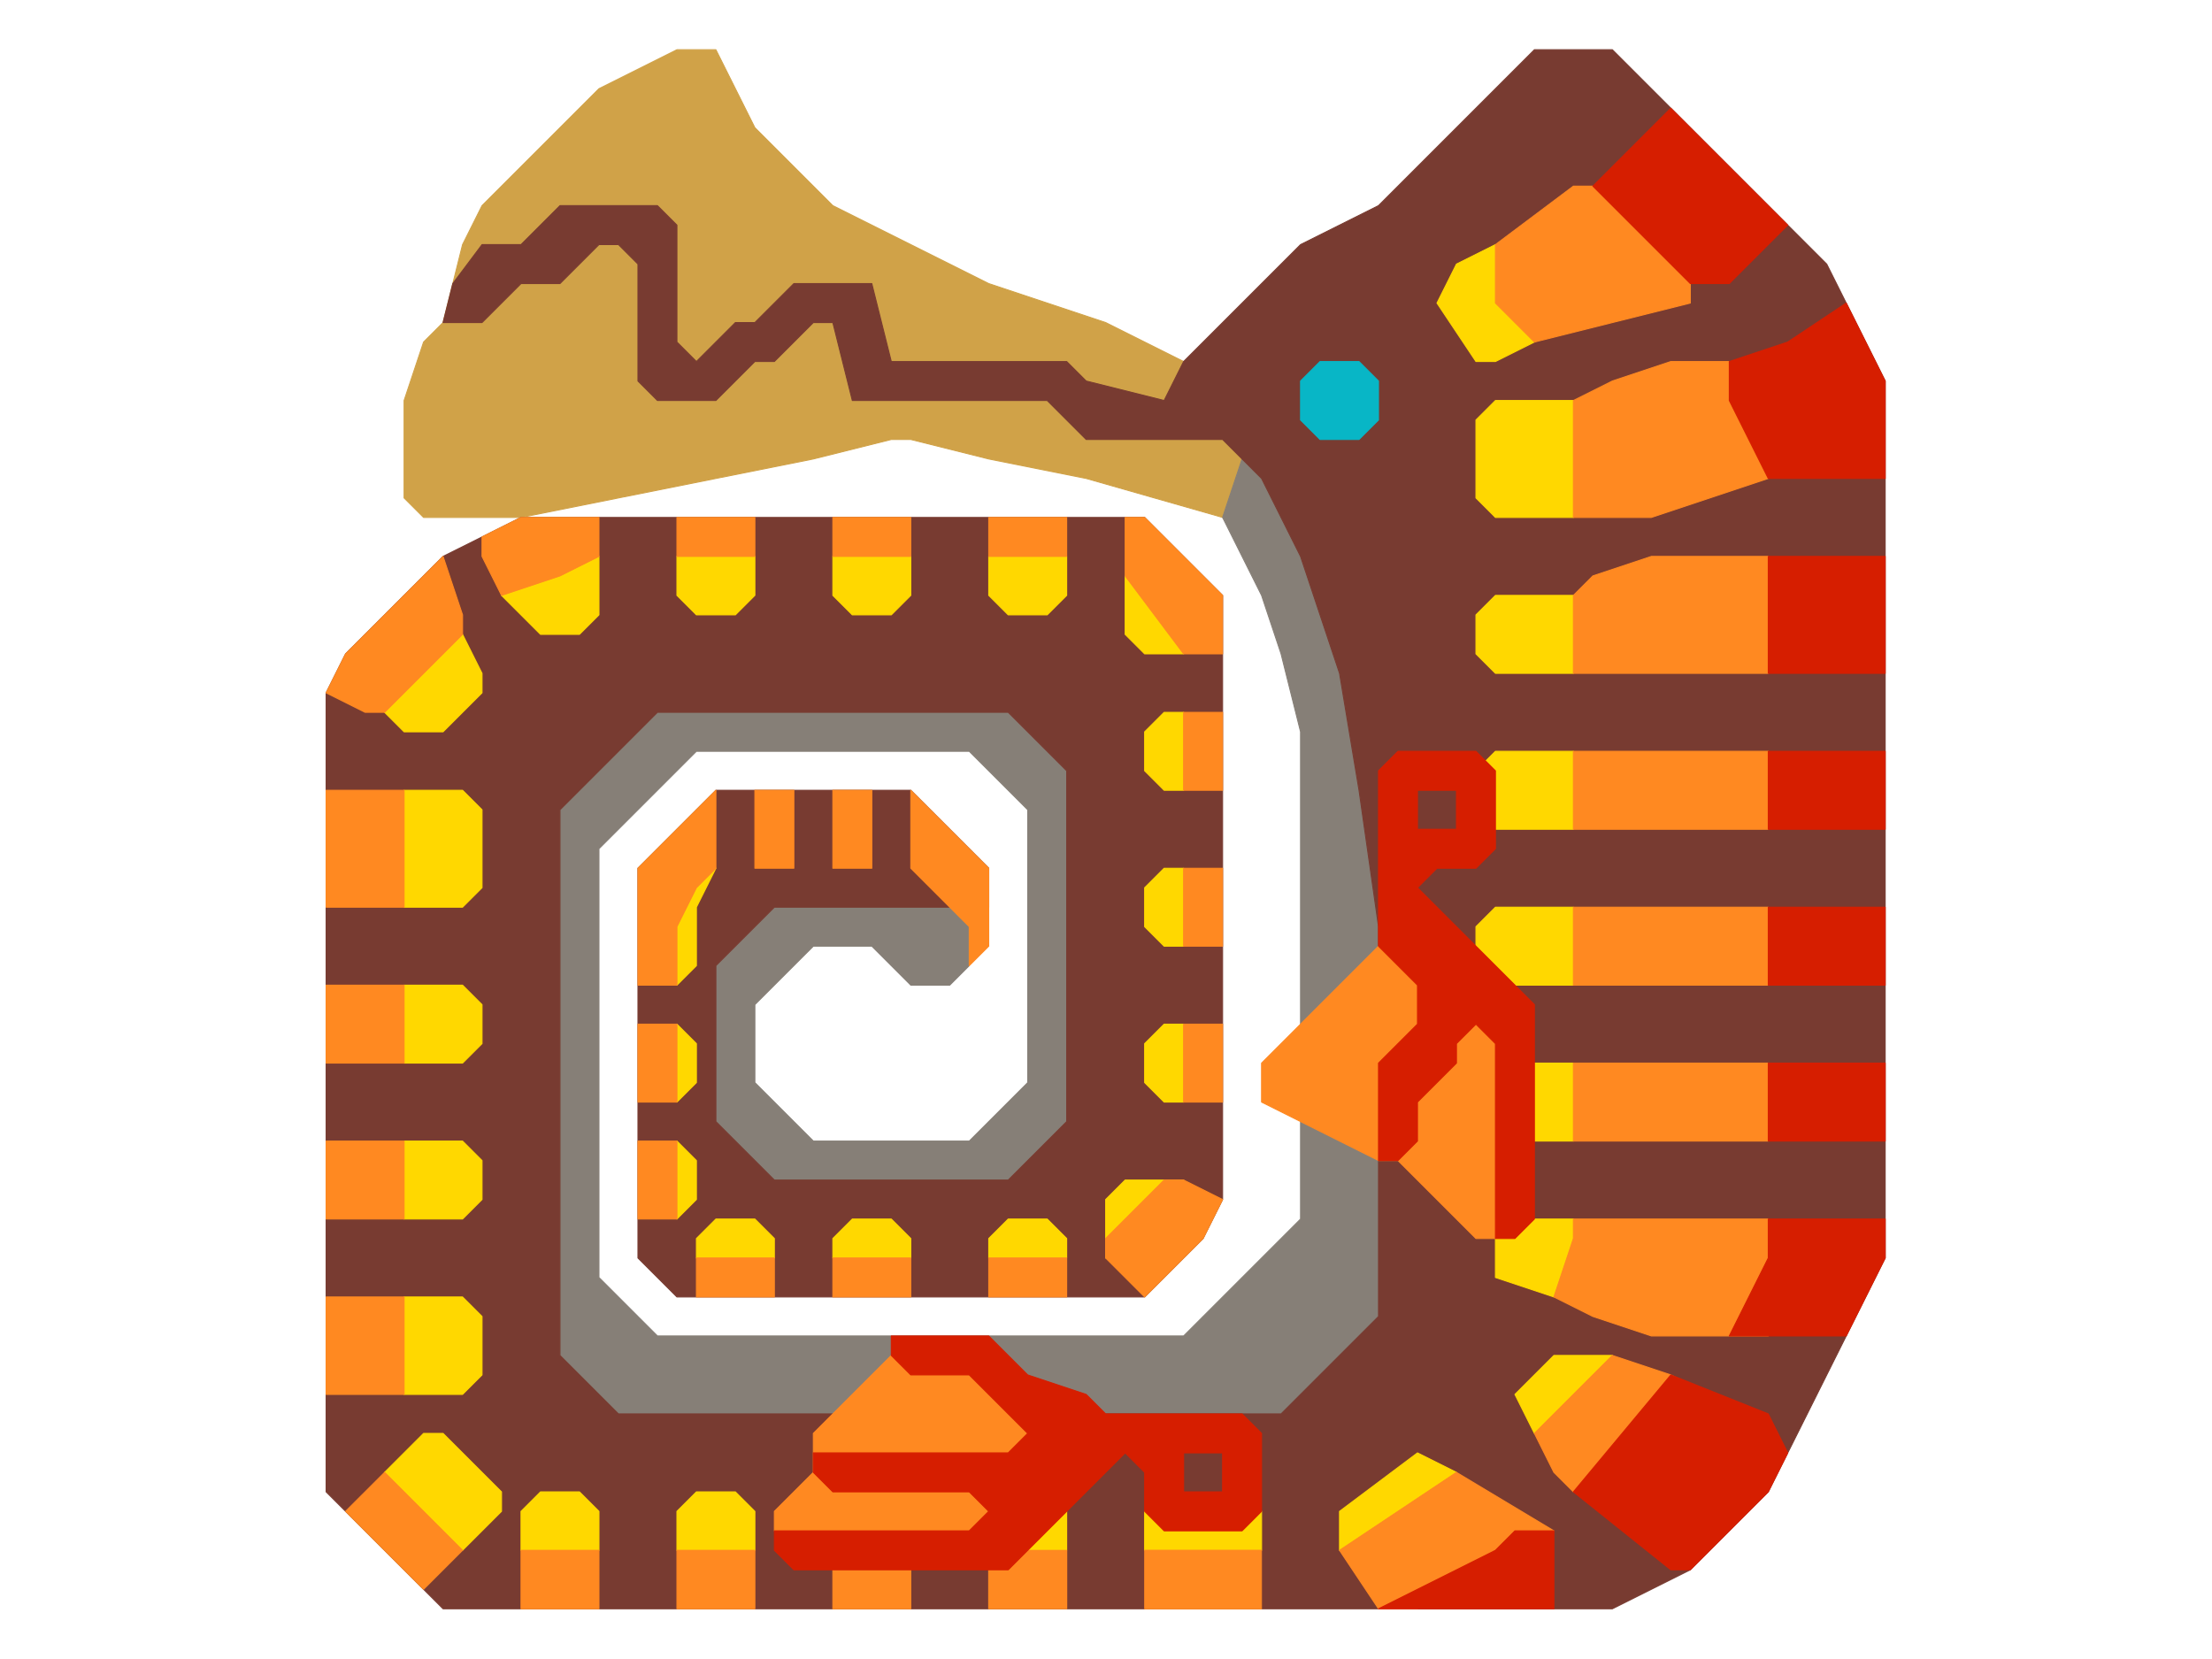 <?xml version="1.0" encoding="UTF-8" standalone="no"?>
<!DOCTYPE svg PUBLIC "-//W3C//DTD SVG 1.1//EN" "http://www.w3.org/Graphics/SVG/1.1/DTD/svg11.dtd">
<svg width="100%" height="100%" viewBox="0 0 4634 3475" version="1.1" xmlns="http://www.w3.org/2000/svg" xmlns:xlink="http://www.w3.org/1999/xlink" xml:space="preserve" xmlns:serif="http://www.serif.com/" style="fill-rule:evenodd;clip-rule:evenodd;stroke-linecap:round;stroke-linejoin:round;stroke-miterlimit:1.5;">
    <g transform="matrix(2.083,0,0,2.083,0,0)">
        <g transform="matrix(1,0,0,1,-24.8,-8.8)">
            <g id="Layer1">
                <path d="M1254.4,529.2L1117.2,490L1019.2,470.4L940.8,450.8L921.2,450.8L842.8,470.4L548.8,529.2L450.8,529.2L431.2,509.6L431.2,411.6L450.8,352.8L470.4,333.2L490,254.8L509.6,215.6L627.2,98L705.6,58.8L744.8,58.8L784,137.2L862.4,215.6L1019.2,294L1136.8,333.2L1215.2,372.4L1254.4,431.2L1274,470.4L1254.4,529.2Z" style="fill:rgb(208,162,72);stroke:rgb(208,162,72);stroke-width:1px;"/>
            </g>
        </g>
        <g transform="matrix(1,0,0,1,-24.8,-8.8)">
            <g id="Layer5">
                <path d="M1274,470.4L1293.6,490L1332.8,568.4L1372,686L1391.6,803.6L1411.2,940.8L1411.2,1332.8L1313.2,1430.8L646.8,1430.8L588,1372L588,823.2L686,725.2L1038.8,725.2L1097.6,784L1097.6,1136.8L1038.8,1195.6L803.6,1195.6L744.8,1136.8L744.8,980L803.6,921.2L980,921.2L999.6,940.8L999.6,980L980,999.6L940.8,999.6L901.6,960.4L842.8,960.4L784,1019.2L784,1097.6L842.8,1156.4L999.6,1156.4L1058.4,1097.6L1058.4,823.2L999.6,764.4L725.2,764.4L627.2,862.4L627.2,1293.6L686,1352.4L1215.2,1352.4L1332.8,1234.8L1332.8,744.8L1313.2,666.4L1293.6,607.6L1254.4,529.2L1274,470.4Z" style="fill:rgb(134,127,119);stroke:rgb(134,127,119);stroke-width:1px;"/>
            </g>
        </g>
        <g transform="matrix(1,0,0,1,-24.8,-8.8)">
            <g id="Layer4">
                <path d="M1078,411.6L882,411.6L862.4,333.2L842.8,333.2L803.6,372.4L784,372.4L744.8,411.6L686,411.6L666.4,392L666.4,274.4L646.8,254.8L627.2,254.8L588,294L548.8,294L509.6,333.2L470.4,333.2L480.2,294L509.6,254.8L548.8,254.8L588,215.6L686,215.6L705.6,235.2L705.6,352.8L725.2,372.4L764.4,333.2L784,333.2L823.2,294L901.6,294L921.2,372.4L1097.6,372.4L1117.2,392L1195.6,411.6L1215.2,372.4L1332.8,254.8L1411.2,215.6L1568,58.8L1646.4,58.8L1862,274.4L1920.8,392L1920.8,1274L1862,1391.6L1803.2,1509.2L1724.8,1587.6L1646.4,1626.8L470.4,1626.8L352.8,1509.2L352.8,705.6L372.4,666.4L470.4,568.4L548.8,529.2L1176,529.2L1254.4,607.6L1254.4,1215.2L1234.8,1254.4L1176,1313.2L705.6,1313.2L666.4,1274L666.4,882L744.8,803.6L940.8,803.6L1019.2,882L1019.2,921.2L803.6,921.2L744.8,980L744.8,1136.8L803.6,1195.6L1038.8,1195.6L1097.6,1136.8L1097.6,784L1038.8,725.2L686,725.2L588,823.2L588,1372L646.8,1430.8L1313.2,1430.8L1411.2,1332.8L1411.2,940.8L1391.6,803.6L1372,686L1332.8,568.4L1293.6,490L1274,470.4L1254.4,450.8L1117.2,450.8L1078,411.6Z" style="fill:rgb(120,59,49);stroke:rgb(120,59,49);stroke-width:1px;"/>
            </g>
        </g>
        <g id="Layer6">
            <g transform="matrix(1,0,0,1,-24.8,-8.8)">
                <path d="M1607.2,607.6L1528.8,607.6L1509.2,627.2L1509.2,666.4L1528.8,686L1607.2,686L1607.2,607.6Z" style="fill:rgb(255,216,0);stroke:rgb(255,216,0);stroke-width:1px;"/>
            </g>
            <g transform="matrix(1,0,0,1,-24.8,-8.8)">
                <path d="M1607.2,764.4L1528.8,764.4L1509.2,784L1509.2,823.2L1528.8,842.8L1607.2,842.8L1607.2,764.4Z" style="fill:rgb(255,216,0);stroke:rgb(255,216,0);stroke-width:1px;"/>
            </g>
            <g transform="matrix(1,0,0,1,-24.8,-8.8)">
                <path d="M1607.2,921.2L1528.8,921.2L1509.2,940.8L1509.2,980L1528.8,999.6L1607.2,999.6L1607.2,921.2Z" style="fill:rgb(255,216,0);stroke:rgb(255,216,0);stroke-width:1px;"/>
            </g>
            <g transform="matrix(1,0,0,1,-24.8,-8.8)">
                <rect x="1548.4" y="1078" width="58.8" height="78.4" style="fill:rgb(255,216,0);stroke:rgb(255,216,0);stroke-width:1px;"/>
            </g>
            <g transform="matrix(1,0,0,1,-24.8,-8.8)">
                <path d="M1607.2,1234.8L1528.8,1234.8L1528.8,1293.6L1587.6,1313.2L1607.2,1254.4L1607.2,1234.8Z" style="fill:rgb(255,216,0);stroke:rgb(255,216,0);stroke-width:1px;"/>
            </g>
            <g transform="matrix(1,0,0,1,-24.8,-8.8)">
                <rect x="1176" y="1528.8" width="117.6" height="39.2" style="fill:rgb(255,216,0);stroke:rgb(255,216,0);stroke-width:1px;"/>
            </g>
            <g transform="matrix(1,0,0,1,-24.8,-8.8)">
                <rect x="1019.2" y="1528.8" width="78.4" height="39.2" style="fill:rgb(255,216,0);stroke:rgb(255,216,0);stroke-width:1px;"/>
            </g>
            <g transform="matrix(1,0,0,1,-24.8,-8.8)">
                <path d="M784,1568L784,1528.8L764.4,1509.2L725.2,1509.2L705.6,1528.8L705.6,1568L784,1568Z" style="fill:rgb(255,216,0);stroke:rgb(255,216,0);stroke-width:1px;"/>
            </g>
            <g transform="matrix(1,0,0,1,-24.8,-8.8)">
                <path d="M627.2,1568L548.8,1568L548.8,1528.8L568.4,1509.2L607.6,1509.2L627.2,1528.8L627.2,1568Z" style="fill:rgb(255,216,0);stroke:rgb(255,216,0);stroke-width:1px;"/>
            </g>
            <g transform="matrix(1,0,0,1,-24.8,-8.8)">
                <path d="M431.2,1234.8L490,1234.8L509.6,1215.2L509.6,1176L490,1156.4L431.2,1156.4L431.2,1234.8Z" style="fill:rgb(255,216,0);stroke:rgb(255,216,0);stroke-width:1px;"/>
            </g>
            <g transform="matrix(1,0,0,1,-24.8,-8.8)">
                <path d="M431.2,1078L490,1078L509.6,1058.4L509.6,1019.2L490,999.6L431.2,999.6L431.2,1078Z" style="fill:rgb(255,216,0);stroke:rgb(255,216,0);stroke-width:1px;"/>
            </g>
            <g transform="matrix(1,0,0,1,-24.8,-8.8)">
                <path d="M431.2,921.2L490,921.2L509.6,901.6L509.6,823.2L490,803.6L431.2,803.6L431.2,921.2Z" style="fill:rgb(255,216,0);stroke:rgb(255,216,0);stroke-width:1px;"/>
            </g>
            <g transform="matrix(1,0,0,1,-24.8,-165.6)">
                <path d="M411.6,882L431.2,901.6L470.4,901.6L509.6,862.4L509.6,842.8L490,803.6L411.6,882Z" style="fill:rgb(255,216,0);stroke:rgb(255,216,0);stroke-width:1px;"/>
            </g>
            <g transform="matrix(1,0,0,1,-24.8,-8.8)">
                <path d="M431.2,1313.2L490,1313.2L509.6,1332.8L509.6,1391.6L490,1411.2L431.2,1411.2L431.2,1313.2Z" style="fill:rgb(255,216,0);stroke:rgb(255,216,0);stroke-width:1px;"/>
            </g>
            <g transform="matrix(1,0,0,1,-24.8,-8.8)">
                <path d="M940.8,568.4L940.8,607.6L921.2,627.2L882,627.2L862.4,607.6L862.4,568.4L940.8,568.4Z" style="fill:rgb(255,216,0);stroke:rgb(255,216,0);stroke-width:1px;"/>
            </g>
            <g transform="matrix(1,0,0,1,132,-8.8)">
                <path d="M940.8,568.4L940.8,607.6L921.2,627.2L882,627.2L862.4,607.6L862.4,568.4L940.8,568.4Z" style="fill:rgb(255,216,0);stroke:rgb(255,216,0);stroke-width:1px;"/>
            </g>
            <g transform="matrix(6.12323e-17,1,-1,6.12323e-17,1758.8,-146)">
                <path d="M940.8,568.4L940.8,588L921.2,607.6L882,607.6L862.4,588L862.4,568.4L940.8,568.4Z" style="fill:rgb(255,216,0);stroke:rgb(255,216,0);stroke-width:1px;"/>
            </g>
            <g transform="matrix(6.12323e-17,1,-1,6.12323e-17,1758.8,10.8)">
                <path d="M940.8,568.4L940.8,588L921.2,607.6L882,607.6L862.4,588L862.4,568.4L940.8,568.4Z" style="fill:rgb(255,216,0);stroke:rgb(255,216,0);stroke-width:1px;"/>
            </g>
            <g transform="matrix(6.12323e-17,1,-1,6.12323e-17,1758.8,167.6)">
                <path d="M940.8,568.4L940.8,588L921.2,607.6L882,607.6L862.4,588L862.4,568.4L940.8,568.4Z" style="fill:rgb(255,216,0);stroke:rgb(255,216,0);stroke-width:1px;"/>
            </g>
            <g transform="matrix(-1,1.22465e-16,-1.22465e-16,-1,1935.2,1833.6)">
                <path d="M940.8,568.4L940.8,588L921.2,607.6L882,607.6L862.4,588L862.4,568.4L940.8,568.4Z" style="fill:rgb(255,216,0);stroke:rgb(255,216,0);stroke-width:1px;"/>
            </g>
            <g transform="matrix(-1,1.22465e-16,-1.22465e-16,-1,1778.4,1833.6)">
                <path d="M940.8,568.4L940.8,588L921.2,607.6L882,607.6L862.4,588L862.4,568.4L940.8,568.4Z" style="fill:rgb(255,216,0);stroke:rgb(255,216,0);stroke-width:1px;"/>
            </g>
            <g transform="matrix(-1,1.22465e-16,-1.22465e-16,-1,1641.2,1833.6)">
                <path d="M940.8,568.4L940.8,588L921.2,607.6L882,607.6L862.4,588L862.4,568.4L940.8,568.4Z" style="fill:rgb(255,216,0);stroke:rgb(255,216,0);stroke-width:1px;"/>
            </g>
            <g transform="matrix(1,0,0,1,-24.8,-8.8)">
                <path d="M705.6,1234.8L725.2,1215.2L725.2,1176L705.6,1156.4L705.6,1234.8Z" style="fill:rgb(255,216,0);stroke:rgb(255,216,0);stroke-width:1px;"/>
            </g>
            <g transform="matrix(1,0,0,1,-24.8,-8.8)">
                <path d="M705.6,1038.8L725.2,1058.4L725.2,1097.6L705.6,1117.2L705.6,1038.8Z" style="fill:rgb(255,216,0);stroke:rgb(255,216,0);stroke-width:1px;"/>
            </g>
            <g transform="matrix(1,0,0,1,-24.8,-8.8)">
                <path d="M705.6,999.6L725.2,980L725.2,921.2L744.8,882L725.2,901.6L705.6,940.8L705.6,999.6Z" style="fill:rgb(255,216,0);stroke:rgb(255,216,0);stroke-width:1px;"/>
            </g>
            <g transform="matrix(1,0,0,1,-181.6,-8.8)">
                <path d="M940.8,568.4L940.8,607.6L921.2,627.2L882,627.2L862.4,607.6L862.4,568.4L940.8,568.4Z" style="fill:rgb(255,216,0);stroke:rgb(255,216,0);stroke-width:1px;"/>
            </g>
            <g transform="matrix(1,0,0,1,-338.4,10.8)">
                <path d="M940.8,548.8L940.8,607.6L921.2,627.2L882,627.2L862.4,607.6L842.8,588L901.6,568.4L940.8,548.8Z" style="fill:rgb(255,216,0);stroke:rgb(255,216,0);stroke-width:1px;"/>
            </g>
            <g transform="matrix(1,0,0,1,-24.8,-8.8)">
                <path d="M1156.4,646.8L1156.4,588L1215.2,666.4L1176,666.4L1156.4,646.8Z" style="fill:rgb(255,216,0);stroke:rgb(255,216,0);stroke-width:1px;"/>
            </g>
            <g transform="matrix(1,0,0,1,-44.4,10.8)">
                <path d="M509.6,1548.4L548.8,1509.2L548.8,1489.6L490,1430.8L470.4,1430.8L431.2,1470L509.6,1548.4Z" style="fill:rgb(255,216,0);stroke:rgb(255,216,0);stroke-width:1px;"/>
            </g>
            <g transform="matrix(1,0,0,1,-24.8,-8.8)">
                <path d="M1136.8,1274L1136.8,1215.2L1156.4,1195.6L1215.2,1195.6" style="fill:rgb(255,216,0);stroke:rgb(255,216,0);stroke-width:1px;"/>
            </g>
            <g transform="matrix(1,0,0,1,-24.8,-8.8)">
                <path d="M1607.2,411.6L1528.8,411.6L1509.2,431.2L1509.2,509.6L1528.8,529.2L1607.2,529.2L1607.2,411.6Z" style="fill:rgb(255,216,0);stroke:rgb(255,216,0);stroke-width:1px;"/>
            </g>
            <g transform="matrix(1,0,0,1,-24.8,-8.8)">
                <path d="M1528.8,254.8L1489.6,274.4L1470,313.6L1509.2,372.4L1528.8,372.4L1607.2,333.2L1528.8,254.8Z" style="fill:rgb(255,216,0);stroke:rgb(255,216,0);stroke-width:1px;"/>
            </g>
            <g transform="matrix(1,0,0,1,-54.2,-126.4)">
                <path d="M1597.4,1568L1577.8,1528.8L1617,1489.6L1675.8,1489.6L1597.4,1568Z" style="fill:rgb(255,216,0);stroke:rgb(255,216,0);stroke-width:1px;"/>
            </g>
            <g transform="matrix(1,0,0,1,-250.2,-8.8)">
                <path d="M1597.4,1568L1597.4,1528.8L1675.8,1470L1715,1489.6L1597.4,1568Z" style="fill:rgb(255,216,0);stroke:rgb(255,216,0);stroke-width:1px;"/>
            </g>
        </g>
        <g id="Layer7">
            <g transform="matrix(1,0,0,1,-24.8,-8.8)">
                <path d="M999.6,1391.6L921.2,1372L842.8,1450.4L842.8,1489.6L803.6,1528.8L803.6,1548.4L999.6,1548.4L1019.2,1528.8L1058.4,1450.4L999.6,1391.6Z" style="fill:rgb(255,137,33);stroke:rgb(255,137,33);stroke-width:1px;"/>
            </g>
            <g transform="matrix(1,0,0,1,-24.8,-8.8)">
                <path d="M1293.6,1117.2L1293.6,1078L1411.2,960.4L1489.6,999.6L1528.8,1058.4L1528.8,1254.4L1509.2,1254.4L1430.8,1176L1411.2,1176L1293.6,1117.2Z" style="fill:rgb(255,137,33);stroke:rgb(255,137,33);stroke-width:1px;"/>
            </g>
            <g transform="matrix(1,0,0,1,-24.8,-8.8)">
                <rect x="1607.2" y="764.4" width="196" height="78.4" style="fill:rgb(255,137,33);stroke:rgb(255,137,33);stroke-width:1px;"/>
            </g>
            <g transform="matrix(1,0,0,1,-24.8,148)">
                <rect x="1607.2" y="764.4" width="196" height="78.4" style="fill:rgb(255,137,33);stroke:rgb(255,137,33);stroke-width:1px;"/>
            </g>
            <g transform="matrix(1,0,0,1,-24.8,304.8)">
                <rect x="1607.2" y="764.4" width="196" height="78.4" style="fill:rgb(255,137,33);stroke:rgb(255,137,33);stroke-width:1px;"/>
            </g>
            <g transform="matrix(1,0,0,1,-24.8,-8.8)">
                <path d="M1607.2,686L1607.2,607.6L1626.8,588L1685.6,568.4L1803.2,568.4L1803.2,686L1607.2,686Z" style="fill:rgb(255,137,33);stroke:rgb(255,137,33);stroke-width:1px;"/>
            </g>
            <g transform="matrix(1,0,0,1,-24.8,-8.8)">
                <path d="M1607.2,529.2L1607.2,411.6L1646.4,392L1705.2,372.4L1764,372.4L1803.2,450.8L1803.2,490L1685.6,529.2L1607.2,529.2Z" style="fill:rgb(255,137,33);stroke:rgb(255,137,33);stroke-width:1px;"/>
            </g>
            <g transform="matrix(1,0,0,1.5,-24.8,-822.2)">
                <rect x="1176" y="1587.6" width="117.6" height="39.2" style="fill:rgb(255,137,33);stroke:rgb(255,137,33);stroke-width:0.78px;"/>
            </g>
            <g transform="matrix(1,0,0,1,-44.4,-28.4)">
                <path d="M1626.8,215.6L1548.4,274.4L1548.4,333.2L1587.6,372.4L1666,352.8L1744.4,333.2L1744.4,313.6L1646.4,215.6L1626.8,215.6Z" style="fill:rgb(255,137,33);stroke:rgb(255,137,33);stroke-width:1px;"/>
            </g>
            <g transform="matrix(1,0,0,0.75,-24.8,397.9)">
                <rect x="1019.2" y="1548.4" width="78.4" height="78.4" style="fill:rgb(255,137,33);stroke:rgb(255,137,33);stroke-width:1.13px;"/>
            </g>
            <g transform="matrix(1,0,0,1,-181.6,-8.8)">
                <rect x="1019.2" y="1587.6" width="78.4" height="39.2" style="fill:rgb(255,137,33);stroke:rgb(255,137,33);stroke-width:1px;"/>
            </g>
            <g transform="matrix(1,0,0,1,-338.4,-8.8)">
                <rect x="1019.2" y="1568" width="78.4" height="58.8" style="fill:rgb(255,137,33);stroke:rgb(255,137,33);stroke-width:1px;"/>
            </g>
            <g transform="matrix(1,0,0,1,-495.2,-8.8)">
                <rect x="1019.2" y="1568" width="78.4" height="58.8" style="fill:rgb(255,137,33);stroke:rgb(255,137,33);stroke-width:1px;"/>
            </g>
            <g transform="matrix(1,0,0,1,-24.8,-8.8)">
                <rect x="352.8" y="1156.4" width="78.4" height="78.4" style="fill:rgb(255,137,33);stroke:rgb(255,137,33);stroke-width:1px;"/>
            </g>
            <g transform="matrix(1,0,0,1,-24.8,-8.8)">
                <rect x="352.8" y="999.6" width="78.4" height="78.4" style="fill:rgb(255,137,33);stroke:rgb(255,137,33);stroke-width:1px;"/>
            </g>
            <g transform="matrix(1,0,0,1,-24.8,-8.8)">
                <rect x="352.8" y="803.6" width="78.4" height="117.6" style="fill:rgb(255,137,33);stroke:rgb(255,137,33);stroke-width:1px;"/>
            </g>
            <g transform="matrix(1,0,0,1,-24.8,-165.6)">
                <path d="M392,882L352.8,862.4L372.4,823.2L431.2,764.4L470.4,725.2L490,784L490,803.6L411.6,882L392,882Z" style="fill:rgb(255,137,33);stroke:rgb(255,137,33);stroke-width:1px;"/>
            </g>
            <g transform="matrix(1,0,0,1,-24.8,-8.8)">
                <path d="M450.8,1607.2L490,1568L411.6,1489.6L372.4,1528.8L450.8,1607.2Z" style="fill:rgb(255,137,33);stroke:rgb(255,137,33);stroke-width:1px;"/>
            </g>
            <g transform="matrix(1,0,0,1,-24.8,-8.8)">
                <path d="M1803.2,1234.8L1607.2,1234.8L1607.2,1254.4L1587.6,1313.2L1626.8,1332.8L1685.6,1352.4L1803.2,1352.4L1803.2,1234.8Z" style="fill:rgb(255,137,33);stroke:rgb(255,137,33);stroke-width:1px;"/>
            </g>
            <g transform="matrix(1,0,0,1,-24.8,-8.8)">
                <path d="M999.6,980L1019.2,960.4L1019.2,882L960.4,823.2L940.8,803.6L940.8,882L999.6,940.8L999.6,980Z" style="fill:rgb(255,137,33);stroke:rgb(255,137,33);stroke-width:1px;"/>
            </g>
            <g transform="matrix(1,0,0,1,-24.8,-8.8)">
                <rect x="352.8" y="1313.2" width="78.4" height="98" style="fill:rgb(255,137,33);stroke:rgb(255,137,33);stroke-width:1px;"/>
            </g>
            <g transform="matrix(1,0,0,1,-24.8,-8.8)">
                <rect x="862.4" y="803.6" width="39.2" height="78.4" style="fill:rgb(255,137,33);stroke:rgb(255,137,33);stroke-width:1px;"/>
            </g>
            <g transform="matrix(1,0,0,1,-24.8,-8.8)">
                <rect x="784" y="803.6" width="39.2" height="78.4" style="fill:rgb(255,137,33);stroke:rgb(255,137,33);stroke-width:1px;"/>
            </g>
            <g transform="matrix(1,0,0,1,-24.8,-8.8)">
                <rect x="666.4" y="1038.8" width="39.2" height="78.4" style="fill:rgb(255,137,33);stroke:rgb(255,137,33);stroke-width:1px;"/>
            </g>
            <g transform="matrix(1,0,0,1,-24.8,-8.8)">
                <rect x="862.4" y="1274" width="78.4" height="39.2" style="fill:rgb(255,137,33);stroke:rgb(255,137,33);stroke-width:1px;"/>
            </g>
            <g transform="matrix(1,0,0,1,-24.8,-8.8)">
                <rect x="1019.2" y="1274" width="78.4" height="39.2" style="fill:rgb(255,137,33);stroke:rgb(255,137,33);stroke-width:1px;"/>
            </g>
            <g transform="matrix(1,0,0,1,-24.8,-8.8)">
                <rect x="1215.2" y="725.2" width="39.2" height="78.4" style="fill:rgb(255,137,33);stroke:rgb(255,137,33);stroke-width:1px;"/>
            </g>
            <g transform="matrix(1,0,0,1,-24.8,-8.8)">
                <rect x="1215.2" y="882" width="39.2" height="78.4" style="fill:rgb(255,137,33);stroke:rgb(255,137,33);stroke-width:1px;"/>
            </g>
            <g transform="matrix(1,0,0,1,-24.8,-8.8)">
                <rect x="1215.2" y="1038.8" width="39.2" height="78.4" style="fill:rgb(255,137,33);stroke:rgb(255,137,33);stroke-width:1px;"/>
            </g>
            <g transform="matrix(1,0,0,1,-24.8,-8.8)">
                <rect x="705.6" y="529.2" width="78.4" height="39.2" style="fill:rgb(255,137,33);stroke:rgb(255,137,33);stroke-width:1px;"/>
            </g>
            <g transform="matrix(1,0,0,1,132,-8.8)">
                <rect x="705.6" y="529.2" width="78.4" height="39.2" style="fill:rgb(255,137,33);stroke:rgb(255,137,33);stroke-width:1px;"/>
            </g>
            <g transform="matrix(1,0,0,1,288.8,-8.8)">
                <rect x="705.6" y="529.2" width="78.4" height="39.2" style="fill:rgb(255,137,33);stroke:rgb(255,137,33);stroke-width:1px;"/>
            </g>
            <g transform="matrix(1,0,0,1,-24.8,-8.8)">
                <path d="M1176,529.2L1254.4,607.6L1254.4,666.4L1215.2,666.4L1156.4,588L1156.4,529.2L1176,529.2Z" style="fill:rgb(255,137,33);stroke:rgb(255,137,33);stroke-width:1px;"/>
            </g>
            <g transform="matrix(1,0,0,1,-24.8,10.8)">
                <path d="M627.2,509.6L627.2,548.8L588,568.4L529.2,588L509.6,548.8L509.6,529.2L548.8,509.6L627.2,509.6Z" style="fill:rgb(255,137,33);stroke:rgb(255,137,33);stroke-width:1px;"/>
            </g>
            <g transform="matrix(1,0,0,1,-24.8,-8.8)">
                <path d="M1254.4,1215.2L1215.2,1195.6L1195.6,1195.6L1136.8,1254.4L1136.8,1274L1176,1313.2L1234.8,1254.4L1254.4,1215.2Z" style="fill:rgb(255,137,33);stroke:rgb(255,137,33);stroke-width:1px;"/>
            </g>
            <g transform="matrix(1,0,0,1,-5.2,-8.8)">
                <rect x="705.6" y="1274" width="78.4" height="39.2" style="fill:rgb(255,137,33);stroke:rgb(255,137,33);stroke-width:1px;"/>
            </g>
            <g transform="matrix(1,0,0,1,-24.8,-8.8)">
                <path d="M666.4,882L744.8,803.6L744.8,882L725.2,901.6L705.6,940.8L705.6,999.6L666.4,999.6L666.4,882Z" style="fill:rgb(255,137,33);stroke:rgb(255,137,33);stroke-width:1px;"/>
            </g>
            <g transform="matrix(1,0,0,1,-24.8,-8.8)">
                <rect x="666.4" y="1156.4" width="39.2" height="78.4" style="fill:rgb(255,137,33);stroke:rgb(255,137,33);stroke-width:1px;"/>
            </g>
            <g transform="matrix(1,0,0,1,4.6,1)">
                <path d="M1626.8,1509.2L1715,1401.4L1675.8,1381.8L1617,1362.2L1538.6,1440.6L1558.2,1479.8L1577.8,1499.4L1626.8,1509.2Z" style="fill:rgb(255,137,33);stroke:rgb(255,137,33);stroke-width:1px;"/>
            </g>
            <g transform="matrix(1,0,0,1,-24.8,-8.8)">
                <path d="M1587.6,1548.4L1489.6,1489.6L1372,1568L1411.2,1626.8L1450.4,1626.8" style="fill:rgb(255,137,33);stroke:rgb(255,137,33);stroke-width:1px;"/>
            </g>
        </g>
        <g id="Layer8">
            <g transform="matrix(1,0,0,1,-24.8,-8.8)">
                <path d="M1430.8,1176L1411.2,1176L1411.2,1078L1450.4,1038.8L1450.4,999.6L1411.2,960.4L1411.2,784L1430.8,764.4L1509.2,764.4L1528.8,784L1528.8,862.4L1509.2,882L1470,882L1450.4,901.6L1568,1019.2L1568,1234.8L1548.4,1254.4L1528.8,1254.4L1528.8,1058.4L1509.2,1038.8L1489.6,1058.4L1489.6,1078L1450.4,1117.2L1450.4,1156.4L1430.8,1176ZM1489.6,842.8L1489.6,803.6L1450.4,803.6L1450.4,842.8L1489.6,842.8Z" style="fill:rgb(214,30,0);stroke:rgb(214,30,0);stroke-width:1px;"/>
            </g>
            <g transform="matrix(6.12323e-17,1,-1,6.12323e-17,2033.2,10.8)">
                <path d="M1450.4,1215.2L1450.4,1019.2L1430.8,999.6L1372,1058.4L1372,1117.2L1352.4,1136.8L1332.8,1136.8L1332.8,1038.8L1372,999.6L1391.6,940.8L1411.2,921.2L1411.2,784L1430.8,764.4L1509.2,764.4L1528.8,784L1528.8,862.4L1509.2,882L1470,882L1450.4,901.6L1568,1019.2L1568,1234.8L1548.4,1254.4L1528.8,1254.4L1528.8,1058.4L1509.2,1038.8L1489.6,1058.4L1489.6,1195.6L1470,1215.2L1450.4,1215.2ZM1489.6,842.8L1489.6,803.6L1450.4,803.6L1450.4,842.8L1489.6,842.8Z" style="fill:rgb(214,30,0);stroke:rgb(214,30,0);stroke-width:1px;"/>
            </g>
            <g transform="matrix(1,0,0,1,-44.4,-28.4)">
                <path d="M1842.4,254.8L1783.6,313.6L1744.4,313.6L1646.4,215.6L1724.8,137.2L1842.4,254.8Z" style="fill:rgb(214,30,0);stroke:rgb(214,30,0);stroke-width:1px;"/>
            </g>
            <g transform="matrix(1,0,0,1,-24.8,-8.8)">
                <path d="M1920.8,490L1803.2,490L1783.6,450.8L1764,411.6L1764,372.4L1822.8,352.8L1881.6,313.6L1920.8,392L1920.8,490Z" style="fill:rgb(214,30,0);stroke:rgb(214,30,0);stroke-width:1px;"/>
            </g>
            <g transform="matrix(1,0,0,1,-24.8,-8.8)">
                <rect x="1803.2" y="568.4" width="117.6" height="117.6" style="fill:rgb(214,30,0);stroke:rgb(214,30,0);stroke-width:1px;"/>
            </g>
            <g transform="matrix(1,0,0,1,-24.8,-8.8)">
                <rect x="1803.2" y="764.4" width="117.6" height="78.4" style="fill:rgb(214,30,0);stroke:rgb(214,30,0);stroke-width:1px;"/>
            </g>
            <g transform="matrix(1,0,0,1,-24.8,-8.8)">
                <rect x="1803.2" y="921.2" width="117.6" height="78.4" style="fill:rgb(214,30,0);stroke:rgb(214,30,0);stroke-width:1px;"/>
            </g>
            <g transform="matrix(1,0,0,1,-24.8,-8.8)">
                <rect x="1803.2" y="1078" width="117.6" height="78.4" style="fill:rgb(214,30,0);stroke:rgb(214,30,0);stroke-width:1px;"/>
            </g>
            <g transform="matrix(1,0,0,1,-24.8,-8.8)">
                <path d="M1803.2,1274L1764,1352.4L1881.6,1352.4L1901.2,1313.2L1920.8,1274L1920.8,1234.8L1803.2,1234.8L1803.2,1274Z" style="fill:rgb(214,30,0);stroke:rgb(214,30,0);stroke-width:1px;"/>
            </g>
            <g transform="matrix(1,0,0,1,53.6,-8.8)">
                <path d="M1372,1626.8L1509.2,1626.8L1509.2,1548.4L1470,1548.4L1450.4,1568L1332.8,1626.8L1372,1626.8Z" style="fill:rgb(214,30,0);stroke:rgb(214,30,0);stroke-width:1px;"/>
            </g>
            <g transform="matrix(1,0,0,1,190.8,-8.8)">
                <path d="M1509.2,1587.6L1587.6,1509.2L1607.2,1470L1587.6,1430.8L1489.6,1391.6L1391.6,1509.2L1489.6,1587.6L1509.2,1587.6Z" style="fill:rgb(214,30,0);stroke:rgb(214,30,0);stroke-width:1px;"/>
            </g>
        </g>
        <g transform="matrix(1,0,0,1,-24.8,-8.8)">
            <g id="Layer2">
                <path d="M1332.8,431.2L1332.8,392L1352.4,372.4L1391.6,372.4L1411.2,392L1411.2,431.2L1391.6,450.8L1352.4,450.8L1332.8,431.2Z" style="fill:rgb(8,182,198);stroke:rgb(8,182,198);stroke-width:1px;"/>
            </g>
        </g>
    </g>
</svg>
